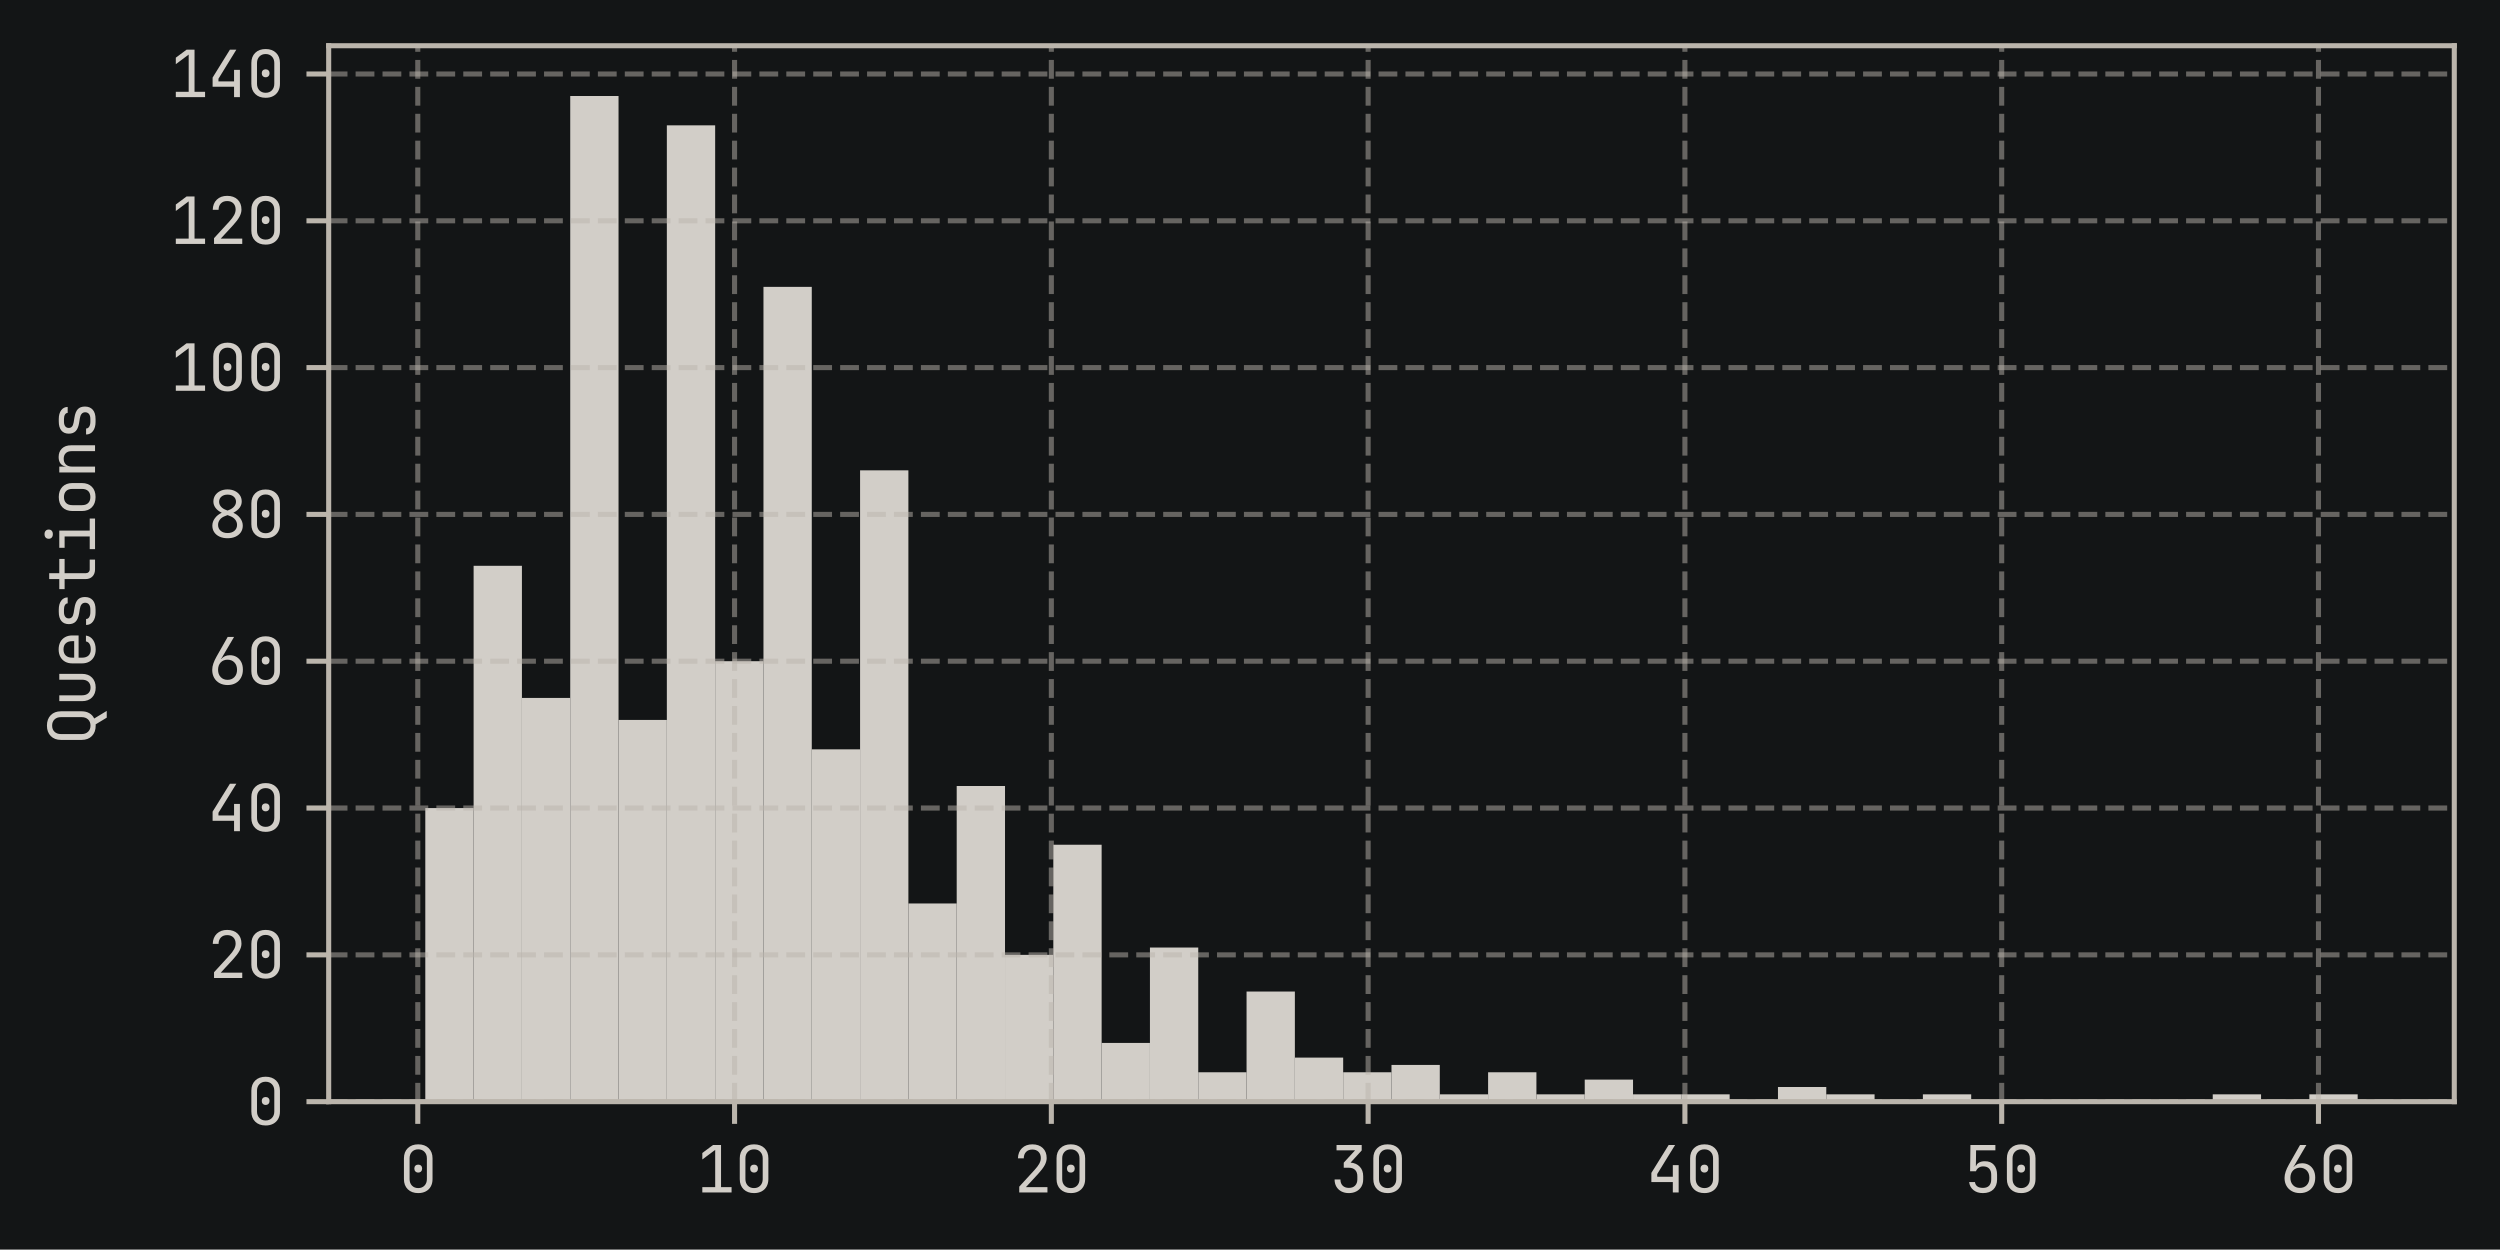 <?xml version="1.0" encoding="utf-8" standalone="no"?>
<!DOCTYPE svg PUBLIC "-//W3C//DTD SVG 1.1//EN"
  "http://www.w3.org/Graphics/SVG/1.1/DTD/svg11.dtd">
<svg xmlns:xlink="http://www.w3.org/1999/xlink" width="393.77pt" height="196.82pt" viewBox="0 0 393.77 196.82" xmlns="http://www.w3.org/2000/svg" version="1.1">
 <defs>
  <style type="text/css">*{stroke-linejoin: round; stroke-linecap: butt}</style>
 </defs>
 <g id="figure_1">
  <g id="patch_1">
   <path d="M 0 196.82 
L 393.77 196.82 
L 393.77 0 
L 0 0 
z
" style="fill: #131516"/>
  </g>
  <g id="axes_1">
   <g id="patch_2">
    <path d="M 51.77 173.52 
L 386.57 173.52 
L 386.57 7.2 
L 51.77 7.2 
L 51.77 173.52 
z
" style="fill: none"/>
   </g>
   <g id="patch_3">
    <path d="M 66.988 173.52 
L 74.598 173.52 
L 74.598 127.272 
L 66.988 127.272 
z
" clip-path="url(#pac1ddc6dbb)" style="fill: #d2cec8"/>
   </g>
   <g id="patch_4">
    <path d="M 74.598 173.52 
L 82.207 173.52 
L 82.207 89.117 
L 74.598 89.117 
z
" clip-path="url(#pac1ddc6dbb)" style="fill: #d2cec8"/>
   </g>
   <g id="patch_5">
    <path d="M 82.207 173.52 
L 89.816 173.52 
L 89.816 109.929 
L 82.207 109.929 
z
" clip-path="url(#pac1ddc6dbb)" style="fill: #d2cec8"/>
   </g>
   <g id="patch_6">
    <path d="M 89.816 173.52 
L 97.425 173.52 
L 97.425 15.12 
L 89.816 15.12 
z
" clip-path="url(#pac1ddc6dbb)" style="fill: #d2cec8"/>
   </g>
   <g id="patch_7">
    <path d="M 97.425 173.52 
L 105.034 173.52 
L 105.034 113.397 
L 97.425 113.397 
z
" clip-path="url(#pac1ddc6dbb)" style="fill: #d2cec8"/>
   </g>
   <g id="patch_8">
    <path d="M 105.034 173.52 
L 112.643 173.52 
L 112.643 19.745 
L 105.034 19.745 
z
" clip-path="url(#pac1ddc6dbb)" style="fill: #d2cec8"/>
   </g>
   <g id="patch_9">
    <path d="M 112.643 173.52 
L 120.252 173.52 
L 120.252 104.148 
L 112.643 104.148 
z
" clip-path="url(#pac1ddc6dbb)" style="fill: #d2cec8"/>
   </g>
   <g id="patch_10">
    <path d="M 120.252 173.52 
L 127.861 173.52 
L 127.861 45.181 
L 120.252 45.181 
z
" clip-path="url(#pac1ddc6dbb)" style="fill: #d2cec8"/>
   </g>
   <g id="patch_11">
    <path d="M 127.861 173.52 
L 135.47 173.52 
L 135.47 118.022 
L 127.861 118.022 
z
" clip-path="url(#pac1ddc6dbb)" style="fill: #d2cec8"/>
   </g>
   <g id="patch_12">
    <path d="M 135.47 173.52 
L 143.079 173.52 
L 143.079 74.086 
L 135.47 74.086 
z
" clip-path="url(#pac1ddc6dbb)" style="fill: #d2cec8"/>
   </g>
   <g id="patch_13">
    <path d="M 143.079 173.52 
L 150.688 173.52 
L 150.688 142.302 
L 143.079 142.302 
z
" clip-path="url(#pac1ddc6dbb)" style="fill: #d2cec8"/>
   </g>
   <g id="patch_14">
    <path d="M 150.688 173.52 
L 158.298 173.52 
L 158.298 123.803 
L 150.688 123.803 
z
" clip-path="url(#pac1ddc6dbb)" style="fill: #d2cec8"/>
   </g>
   <g id="patch_15">
    <path d="M 158.298 173.52 
L 165.907 173.52 
L 165.907 150.396 
L 158.298 150.396 
z
" clip-path="url(#pac1ddc6dbb)" style="fill: #d2cec8"/>
   </g>
   <g id="patch_16">
    <path d="M 165.907 173.52 
L 173.516 173.52 
L 173.516 133.053 
L 165.907 133.053 
z
" clip-path="url(#pac1ddc6dbb)" style="fill: #d2cec8"/>
   </g>
   <g id="patch_17">
    <path d="M 173.516 173.52 
L 181.125 173.52 
L 181.125 164.27 
L 173.516 164.27 
z
" clip-path="url(#pac1ddc6dbb)" style="fill: #d2cec8"/>
   </g>
   <g id="patch_18">
    <path d="M 181.125 173.52 
L 188.734 173.52 
L 188.734 149.24 
L 181.125 149.24 
z
" clip-path="url(#pac1ddc6dbb)" style="fill: #d2cec8"/>
   </g>
   <g id="patch_19">
    <path d="M 188.734 173.52 
L 196.343 173.52 
L 196.343 168.895 
L 188.734 168.895 
z
" clip-path="url(#pac1ddc6dbb)" style="fill: #d2cec8"/>
   </g>
   <g id="patch_20">
    <path d="M 196.343 173.52 
L 203.952 173.52 
L 203.952 156.177 
L 196.343 156.177 
z
" clip-path="url(#pac1ddc6dbb)" style="fill: #d2cec8"/>
   </g>
   <g id="patch_21">
    <path d="M 203.952 173.52 
L 211.561 173.52 
L 211.561 166.583 
L 203.952 166.583 
z
" clip-path="url(#pac1ddc6dbb)" style="fill: #d2cec8"/>
   </g>
   <g id="patch_22">
    <path d="M 211.561 173.52 
L 219.17 173.52 
L 219.17 168.895 
L 211.561 168.895 
z
" clip-path="url(#pac1ddc6dbb)" style="fill: #d2cec8"/>
   </g>
   <g id="patch_23">
    <path d="M 219.17 173.52 
L 226.779 173.52 
L 226.779 167.739 
L 219.17 167.739 
z
" clip-path="url(#pac1ddc6dbb)" style="fill: #d2cec8"/>
   </g>
   <g id="patch_24">
    <path d="M 226.779 173.52 
L 234.388 173.52 
L 234.388 172.364 
L 226.779 172.364 
z
" clip-path="url(#pac1ddc6dbb)" style="fill: #d2cec8"/>
   </g>
   <g id="patch_25">
    <path d="M 234.388 173.52 
L 241.998 173.52 
L 241.998 168.895 
L 234.388 168.895 
z
" clip-path="url(#pac1ddc6dbb)" style="fill: #d2cec8"/>
   </g>
   <g id="patch_26">
    <path d="M 241.998 173.52 
L 249.607 173.52 
L 249.607 172.364 
L 241.998 172.364 
z
" clip-path="url(#pac1ddc6dbb)" style="fill: #d2cec8"/>
   </g>
   <g id="patch_27">
    <path d="M 249.607 173.52 
L 257.216 173.52 
L 257.216 170.051 
L 249.607 170.051 
z
" clip-path="url(#pac1ddc6dbb)" style="fill: #d2cec8"/>
   </g>
   <g id="patch_28">
    <path d="M 257.216 173.52 
L 264.825 173.52 
L 264.825 172.364 
L 257.216 172.364 
z
" clip-path="url(#pac1ddc6dbb)" style="fill: #d2cec8"/>
   </g>
   <g id="patch_29">
    <path d="M 264.825 173.52 
L 272.434 173.52 
L 272.434 172.364 
L 264.825 172.364 
z
" clip-path="url(#pac1ddc6dbb)" style="fill: #d2cec8"/>
   </g>
   <g id="patch_30">
    <path d="M 272.434 173.52 
L 280.043 173.52 
L 280.043 173.52 
L 272.434 173.52 
z
" clip-path="url(#pac1ddc6dbb)" style="fill: #d2cec8"/>
   </g>
   <g id="patch_31">
    <path d="M 280.043 173.52 
L 287.652 173.52 
L 287.652 171.208 
L 280.043 171.208 
z
" clip-path="url(#pac1ddc6dbb)" style="fill: #d2cec8"/>
   </g>
   <g id="patch_32">
    <path d="M 287.652 173.52 
L 295.261 173.52 
L 295.261 172.364 
L 287.652 172.364 
z
" clip-path="url(#pac1ddc6dbb)" style="fill: #d2cec8"/>
   </g>
   <g id="patch_33">
    <path d="M 295.261 173.52 
L 302.87 173.52 
L 302.87 173.52 
L 295.261 173.52 
z
" clip-path="url(#pac1ddc6dbb)" style="fill: #d2cec8"/>
   </g>
   <g id="patch_34">
    <path d="M 302.87 173.52 
L 310.479 173.52 
L 310.479 172.364 
L 302.87 172.364 
z
" clip-path="url(#pac1ddc6dbb)" style="fill: #d2cec8"/>
   </g>
   <g id="patch_35">
    <path d="M 310.479 173.52 
L 318.088 173.52 
L 318.088 173.52 
L 310.479 173.52 
z
" clip-path="url(#pac1ddc6dbb)" style="fill: #d2cec8"/>
   </g>
   <g id="patch_36">
    <path d="M 318.088 173.52 
L 325.698 173.52 
L 325.698 173.52 
L 318.088 173.52 
z
" clip-path="url(#pac1ddc6dbb)" style="fill: #d2cec8"/>
   </g>
   <g id="patch_37">
    <path d="M 325.698 173.52 
L 333.307 173.52 
L 333.307 173.52 
L 325.698 173.52 
z
" clip-path="url(#pac1ddc6dbb)" style="fill: #d2cec8"/>
   </g>
   <g id="patch_38">
    <path d="M 333.307 173.52 
L 340.916 173.52 
L 340.916 173.52 
L 333.307 173.52 
z
" clip-path="url(#pac1ddc6dbb)" style="fill: #d2cec8"/>
   </g>
   <g id="patch_39">
    <path d="M 340.916 173.52 
L 348.525 173.52 
L 348.525 173.52 
L 340.916 173.52 
z
" clip-path="url(#pac1ddc6dbb)" style="fill: #d2cec8"/>
   </g>
   <g id="patch_40">
    <path d="M 348.525 173.52 
L 356.134 173.52 
L 356.134 172.364 
L 348.525 172.364 
z
" clip-path="url(#pac1ddc6dbb)" style="fill: #d2cec8"/>
   </g>
   <g id="patch_41">
    <path d="M 356.134 173.52 
L 363.743 173.52 
L 363.743 173.52 
L 356.134 173.52 
z
" clip-path="url(#pac1ddc6dbb)" style="fill: #d2cec8"/>
   </g>
   <g id="patch_42">
    <path d="M 363.743 173.52 
L 371.352 173.52 
L 371.352 172.364 
L 363.743 172.364 
z
" clip-path="url(#pac1ddc6dbb)" style="fill: #d2cec8"/>
   </g>
   <g id="matplotlib.axis_1">
    <g id="xtick_1">
     <g id="line2d_1">
      <path d="M 65.803 173.52 
L 65.803 7.2 
" clip-path="url(#pac1ddc6dbb)" style="fill: none; stroke-dasharray: 2.96,1.28; stroke-dashoffset: 0; stroke: #bbb5ac; stroke-opacity: 0.5; stroke-width: 0.8"/>
     </g>
     <g id="line2d_2">
      <defs>
       <path id="mb79a590579" d="M 0 0 
L 0 3.5 
" style="stroke: #bbb5ac; stroke-width: 0.8"/>
      </defs>
      <g>
       <use xlink:href="#mb79a590579" x="65.803" y="173.52" style="fill: #bbb5ac; stroke: #bbb5ac; stroke-width: 0.8"/>
      </g>
     </g>
     <g id="text_1">
      <!-- 0 -->
      <g style="fill: #d2cec8" transform="translate(62.803 187.82)scale(0.1 -0.1)">
       <defs>
        <path id="JetBrainsMono-Regular-30" d="M 1920 -64 
Q 1274 -64 893 310 
Q 512 685 512 1312 
L 512 3360 
Q 512 3987 893 4361 
Q 1274 4736 1920 4736 
Q 2566 4736 2947 4361 
Q 3328 3987 3328 3360 
L 3328 1312 
Q 3328 896 3155 585 
Q 2982 275 2665 105 
Q 2349 -64 1920 -64 
z
M 1920 429 
Q 2304 429 2537 675 
Q 2771 922 2771 1312 
L 2771 3360 
Q 2771 3750 2537 3996 
Q 2304 4243 1920 4243 
Q 1536 4243 1302 3996 
Q 1069 3750 1069 3360 
L 1069 1312 
Q 1069 922 1302 675 
Q 1536 429 1920 429 
z
M 1920 1958 
Q 1747 1958 1641 2067 
Q 1536 2176 1536 2355 
Q 1536 2528 1641 2633 
Q 1747 2739 1920 2739 
Q 2093 2739 2198 2633 
Q 2304 2528 2304 2355 
Q 2304 2176 2198 2067 
Q 2093 1958 1920 1958 
z
" transform="scale(0.016)"/>
       </defs>
       <use xlink:href="#JetBrainsMono-Regular-30"/>
      </g>
     </g>
    </g>
    <g id="xtick_2">
     <g id="line2d_3">
      <path d="M 115.699 173.52 
L 115.699 7.2 
" clip-path="url(#pac1ddc6dbb)" style="fill: none; stroke-dasharray: 2.96,1.28; stroke-dashoffset: 0; stroke: #bbb5ac; stroke-opacity: 0.5; stroke-width: 0.8"/>
     </g>
     <g id="line2d_4">
      <g>
       <use xlink:href="#mb79a590579" x="115.699" y="173.52" style="fill: #bbb5ac; stroke: #bbb5ac; stroke-width: 0.8"/>
      </g>
     </g>
     <g id="text_2">
      <!-- 10 -->
      <g style="fill: #d2cec8" transform="translate(109.699 187.82)scale(0.1 -0.1)">
       <defs>
        <path id="JetBrainsMono-Regular-31" d="M 576 0 
L 576 525 
L 1843 525 
L 1843 4192 
L 576 3245 
L 576 3885 
L 1632 4672 
L 2419 4672 
L 2419 525 
L 3456 525 
L 3456 0 
L 576 0 
z
" transform="scale(0.016)"/>
       </defs>
       <use xlink:href="#JetBrainsMono-Regular-31"/>
       <use xlink:href="#JetBrainsMono-Regular-30" x="60"/>
      </g>
     </g>
    </g>
    <g id="xtick_3">
     <g id="line2d_5">
      <path d="M 165.595 173.52 
L 165.595 7.2 
" clip-path="url(#pac1ddc6dbb)" style="fill: none; stroke-dasharray: 2.96,1.28; stroke-dashoffset: 0; stroke: #bbb5ac; stroke-opacity: 0.5; stroke-width: 0.8"/>
     </g>
     <g id="line2d_6">
      <g>
       <use xlink:href="#mb79a590579" x="165.595" y="173.52" style="fill: #bbb5ac; stroke: #bbb5ac; stroke-width: 0.8"/>
      </g>
     </g>
     <g id="text_3">
      <!-- 20 -->
      <g style="fill: #d2cec8" transform="translate(159.595 187.82)scale(0.1 -0.1)">
       <defs>
        <path id="JetBrainsMono-Regular-32" d="M 589 0 
L 589 570 
L 2080 2195 
Q 2413 2554 2563 2835 
Q 2714 3117 2714 3386 
Q 2714 3770 2490 3997 
Q 2266 4224 1882 4224 
Q 1491 4224 1264 3990 
Q 1037 3757 1037 3360 
L 461 3360 
Q 480 3994 864 4365 
Q 1248 4736 1882 4736 
Q 2528 4736 2909 4371 
Q 3290 4006 3290 3379 
Q 3290 3046 3094 2681 
Q 2899 2317 2464 1843 
L 1248 525 
L 3366 525 
L 3366 0 
L 589 0 
z
" transform="scale(0.016)"/>
       </defs>
       <use xlink:href="#JetBrainsMono-Regular-32"/>
       <use xlink:href="#JetBrainsMono-Regular-30" x="60"/>
      </g>
     </g>
    </g>
    <g id="xtick_4">
     <g id="line2d_7">
      <path d="M 215.491 173.52 
L 215.491 7.2 
" clip-path="url(#pac1ddc6dbb)" style="fill: none; stroke-dasharray: 2.96,1.28; stroke-dashoffset: 0; stroke: #bbb5ac; stroke-opacity: 0.5; stroke-width: 0.8"/>
     </g>
     <g id="line2d_8">
      <g>
       <use xlink:href="#mb79a590579" x="215.491" y="173.52" style="fill: #bbb5ac; stroke: #bbb5ac; stroke-width: 0.8"/>
      </g>
     </g>
     <g id="text_4">
      <!-- 30 -->
      <g style="fill: #d2cec8" transform="translate(209.491 187.82)scale(0.1 -0.1)">
       <defs>
        <path id="JetBrainsMono-Regular-33" d="M 1850 -64 
Q 1427 -64 1110 105 
Q 794 275 621 576 
Q 448 877 448 1280 
L 1024 1280 
Q 1024 890 1245 669 
Q 1466 448 1856 448 
Q 2253 448 2470 678 
Q 2688 909 2688 1280 
L 2688 1600 
Q 2688 1997 2470 2214 
Q 2253 2432 1856 2432 
L 1350 2432 
L 1350 2931 
L 2464 4147 
L 640 4147 
L 640 4672 
L 3117 4672 
L 3117 4134 
L 2022 2938 
Q 2592 2893 2928 2534 
Q 3264 2176 3264 1600 
L 3264 1280 
Q 3264 877 3088 576 
Q 2912 275 2592 105 
Q 2272 -64 1850 -64 
z
" transform="scale(0.016)"/>
       </defs>
       <use xlink:href="#JetBrainsMono-Regular-33"/>
       <use xlink:href="#JetBrainsMono-Regular-30" x="60"/>
      </g>
     </g>
    </g>
    <g id="xtick_5">
     <g id="line2d_9">
      <path d="M 265.386 173.52 
L 265.386 7.2 
" clip-path="url(#pac1ddc6dbb)" style="fill: none; stroke-dasharray: 2.96,1.28; stroke-dashoffset: 0; stroke: #bbb5ac; stroke-opacity: 0.5; stroke-width: 0.8"/>
     </g>
     <g id="line2d_10">
      <g>
       <use xlink:href="#mb79a590579" x="265.386" y="173.52" style="fill: #bbb5ac; stroke: #bbb5ac; stroke-width: 0.8"/>
      </g>
     </g>
     <g id="text_5">
      <!-- 40 -->
      <g style="fill: #d2cec8" transform="translate(259.386 187.82)scale(0.1 -0.1)">
       <defs>
        <path id="JetBrainsMono-Regular-34" d="M 2560 0 
L 2560 1024 
L 448 1024 
L 448 1926 
L 2150 4672 
L 2784 4672 
L 1024 1811 
L 1024 1549 
L 2560 1549 
L 2560 2688 
L 3136 2688 
L 3136 0 
L 2560 0 
z
" transform="scale(0.016)"/>
       </defs>
       <use xlink:href="#JetBrainsMono-Regular-34"/>
       <use xlink:href="#JetBrainsMono-Regular-30" x="60"/>
      </g>
     </g>
    </g>
    <g id="xtick_6">
     <g id="line2d_11">
      <path d="M 315.282 173.52 
L 315.282 7.2 
" clip-path="url(#pac1ddc6dbb)" style="fill: none; stroke-dasharray: 2.96,1.28; stroke-dashoffset: 0; stroke: #bbb5ac; stroke-opacity: 0.5; stroke-width: 0.8"/>
     </g>
     <g id="line2d_12">
      <g>
       <use xlink:href="#mb79a590579" x="315.282" y="173.52" style="fill: #bbb5ac; stroke: #bbb5ac; stroke-width: 0.8"/>
      </g>
     </g>
     <g id="text_6">
      <!-- 50 -->
      <g style="fill: #d2cec8" transform="translate(309.282 187.82)scale(0.1 -0.1)">
       <defs>
        <path id="JetBrainsMono-Regular-35" d="M 1907 -64 
Q 1338 -64 973 230 
Q 608 525 544 1024 
L 1120 1024 
Q 1152 749 1357 598 
Q 1562 448 1914 448 
Q 2317 448 2518 665 
Q 2720 883 2720 1280 
L 2720 1734 
Q 2720 2131 2518 2348 
Q 2317 2566 1920 2566 
Q 1670 2566 1484 2435 
Q 1299 2304 1216 2086 
L 640 2086 
L 672 4672 
L 3130 4672 
L 3130 4147 
L 1229 4147 
L 1210 2592 
L 1235 2592 
Q 1293 2816 1520 2944 
Q 1747 3072 2093 3072 
Q 2662 3078 2979 2723 
Q 3296 2368 3296 1734 
L 3296 1280 
Q 3296 659 2931 297 
Q 2566 -64 1907 -64 
z
" transform="scale(0.016)"/>
       </defs>
       <use xlink:href="#JetBrainsMono-Regular-35"/>
       <use xlink:href="#JetBrainsMono-Regular-30" x="60"/>
      </g>
     </g>
    </g>
    <g id="xtick_7">
     <g id="line2d_13">
      <path d="M 365.178 173.52 
L 365.178 7.2 
" clip-path="url(#pac1ddc6dbb)" style="fill: none; stroke-dasharray: 2.96,1.28; stroke-dashoffset: 0; stroke: #bbb5ac; stroke-opacity: 0.5; stroke-width: 0.8"/>
     </g>
     <g id="line2d_14">
      <g>
       <use xlink:href="#mb79a590579" x="365.178" y="173.52" style="fill: #bbb5ac; stroke: #bbb5ac; stroke-width: 0.8"/>
      </g>
     </g>
     <g id="text_7">
      <!-- 60 -->
      <g style="fill: #d2cec8" transform="translate(359.178 187.82)scale(0.1 -0.1)">
       <defs>
        <path id="JetBrainsMono-Regular-36" d="M 1926 -64 
Q 1472 -64 1129 125 
Q 787 314 598 650 
Q 410 986 410 1427 
Q 410 1734 522 2057 
Q 634 2381 832 2733 
L 1933 4672 
L 2560 4672 
L 1293 2515 
L 1318 2496 
Q 1434 2669 1651 2771 
Q 1869 2874 2144 2874 
Q 2528 2874 2819 2694 
Q 3110 2515 3270 2198 
Q 3430 1882 3430 1453 
Q 3430 998 3241 656 
Q 3053 314 2717 125 
Q 2381 -64 1926 -64 
z
M 1920 448 
Q 2336 448 2595 720 
Q 2854 992 2854 1440 
Q 2854 1888 2595 2160 
Q 2336 2432 1920 2432 
Q 1504 2432 1245 2160 
Q 986 1888 986 1440 
Q 986 992 1245 720 
Q 1504 448 1920 448 
z
" transform="scale(0.016)"/>
       </defs>
       <use xlink:href="#JetBrainsMono-Regular-36"/>
       <use xlink:href="#JetBrainsMono-Regular-30" x="60"/>
      </g>
     </g>
    </g>
   </g>
   <g id="matplotlib.axis_2">
    <g id="ytick_1">
     <g id="line2d_15">
      <path d="M 51.77 173.52 
L 386.57 173.52 
" clip-path="url(#pac1ddc6dbb)" style="fill: none; stroke-dasharray: 2.96,1.28; stroke-dashoffset: 0; stroke: #bbb5ac; stroke-opacity: 0.5; stroke-width: 0.8"/>
     </g>
     <g id="line2d_16">
      <defs>
       <path id="m9aba1d2527" d="M 0 0 
L -3.5 0 
" style="stroke: #bbb5ac; stroke-width: 0.8"/>
      </defs>
      <g>
       <use xlink:href="#m9aba1d2527" x="51.77" y="173.52" style="fill: #bbb5ac; stroke: #bbb5ac; stroke-width: 0.8"/>
      </g>
     </g>
     <g id="text_8">
      <!-- 0 -->
      <g style="fill: #d2cec8" transform="translate(38.77 177.17)scale(0.1 -0.1)">
       <use xlink:href="#JetBrainsMono-Regular-30"/>
      </g>
     </g>
    </g>
    <g id="ytick_2">
     <g id="line2d_17">
      <path d="M 51.77 150.396 
L 386.57 150.396 
" clip-path="url(#pac1ddc6dbb)" style="fill: none; stroke-dasharray: 2.96,1.28; stroke-dashoffset: 0; stroke: #bbb5ac; stroke-opacity: 0.5; stroke-width: 0.8"/>
     </g>
     <g id="line2d_18">
      <g>
       <use xlink:href="#m9aba1d2527" x="51.77" y="150.396" style="fill: #bbb5ac; stroke: #bbb5ac; stroke-width: 0.8"/>
      </g>
     </g>
     <g id="text_9">
      <!-- 20 -->
      <g style="fill: #d2cec8" transform="translate(32.77 154.046)scale(0.1 -0.1)">
       <use xlink:href="#JetBrainsMono-Regular-32"/>
       <use xlink:href="#JetBrainsMono-Regular-30" x="60"/>
      </g>
     </g>
    </g>
    <g id="ytick_3">
     <g id="line2d_19">
      <path d="M 51.77 127.272 
L 386.57 127.272 
" clip-path="url(#pac1ddc6dbb)" style="fill: none; stroke-dasharray: 2.96,1.28; stroke-dashoffset: 0; stroke: #bbb5ac; stroke-opacity: 0.5; stroke-width: 0.8"/>
     </g>
     <g id="line2d_20">
      <g>
       <use xlink:href="#m9aba1d2527" x="51.77" y="127.272" style="fill: #bbb5ac; stroke: #bbb5ac; stroke-width: 0.8"/>
      </g>
     </g>
     <g id="text_10">
      <!-- 40 -->
      <g style="fill: #d2cec8" transform="translate(32.77 130.922)scale(0.1 -0.1)">
       <use xlink:href="#JetBrainsMono-Regular-34"/>
       <use xlink:href="#JetBrainsMono-Regular-30" x="60"/>
      </g>
     </g>
    </g>
    <g id="ytick_4">
     <g id="line2d_21">
      <path d="M 51.77 104.148 
L 386.57 104.148 
" clip-path="url(#pac1ddc6dbb)" style="fill: none; stroke-dasharray: 2.96,1.28; stroke-dashoffset: 0; stroke: #bbb5ac; stroke-opacity: 0.5; stroke-width: 0.8"/>
     </g>
     <g id="line2d_22">
      <g>
       <use xlink:href="#m9aba1d2527" x="51.77" y="104.148" style="fill: #bbb5ac; stroke: #bbb5ac; stroke-width: 0.8"/>
      </g>
     </g>
     <g id="text_11">
      <!-- 60 -->
      <g style="fill: #d2cec8" transform="translate(32.77 107.798)scale(0.1 -0.1)">
       <use xlink:href="#JetBrainsMono-Regular-36"/>
       <use xlink:href="#JetBrainsMono-Regular-30" x="60"/>
      </g>
     </g>
    </g>
    <g id="ytick_5">
     <g id="line2d_23">
      <path d="M 51.77 81.024 
L 386.57 81.024 
" clip-path="url(#pac1ddc6dbb)" style="fill: none; stroke-dasharray: 2.96,1.28; stroke-dashoffset: 0; stroke: #bbb5ac; stroke-opacity: 0.5; stroke-width: 0.8"/>
     </g>
     <g id="line2d_24">
      <g>
       <use xlink:href="#m9aba1d2527" x="51.77" y="81.024" style="fill: #bbb5ac; stroke: #bbb5ac; stroke-width: 0.8"/>
      </g>
     </g>
     <g id="text_12">
      <!-- 80 -->
      <g style="fill: #d2cec8" transform="translate(32.77 84.674)scale(0.1 -0.1)">
       <defs>
        <path id="JetBrainsMono-Regular-38" d="M 1920 -64 
Q 1472 -64 1133 93 
Q 794 250 608 528 
Q 422 806 422 1171 
Q 422 1568 675 1910 
Q 928 2253 1350 2445 
Q 934 2650 729 2934 
Q 525 3219 525 3546 
Q 525 3898 707 4166 
Q 890 4435 1203 4588 
Q 1517 4742 1920 4742 
Q 2323 4742 2640 4588 
Q 2957 4435 3136 4166 
Q 3315 3898 3315 3546 
Q 3315 3226 3110 2941 
Q 2906 2656 2490 2445 
Q 2912 2253 3165 1910 
Q 3418 1568 3418 1171 
Q 3418 806 3232 528 
Q 3046 250 2710 93 
Q 2374 -64 1920 -64 
z
M 1734 2733 
L 1920 2662 
L 2080 2726 
Q 2381 2842 2566 3056 
Q 2752 3270 2752 3526 
Q 2752 3840 2521 4035 
Q 2291 4230 1920 4230 
Q 1549 4230 1318 4032 
Q 1088 3834 1088 3526 
Q 1088 3264 1267 3053 
Q 1446 2842 1734 2733 
z
M 1920 448 
Q 2342 448 2598 669 
Q 2854 890 2854 1248 
Q 2854 1530 2681 1757 
Q 2509 1984 2195 2106 
L 1920 2214 
L 1626 2099 
Q 1318 1978 1152 1750 
Q 986 1523 986 1248 
Q 986 890 1242 669 
Q 1498 448 1920 448 
z
" transform="scale(0.016)"/>
       </defs>
       <use xlink:href="#JetBrainsMono-Regular-38"/>
       <use xlink:href="#JetBrainsMono-Regular-30" x="60"/>
      </g>
     </g>
    </g>
    <g id="ytick_6">
     <g id="line2d_25">
      <path d="M 51.77 57.9 
L 386.57 57.9 
" clip-path="url(#pac1ddc6dbb)" style="fill: none; stroke-dasharray: 2.96,1.28; stroke-dashoffset: 0; stroke: #bbb5ac; stroke-opacity: 0.5; stroke-width: 0.8"/>
     </g>
     <g id="line2d_26">
      <g>
       <use xlink:href="#m9aba1d2527" x="51.77" y="57.9" style="fill: #bbb5ac; stroke: #bbb5ac; stroke-width: 0.8"/>
      </g>
     </g>
     <g id="text_13">
      <!-- 100 -->
      <g style="fill: #d2cec8" transform="translate(26.77 61.55)scale(0.1 -0.1)">
       <use xlink:href="#JetBrainsMono-Regular-31"/>
       <use xlink:href="#JetBrainsMono-Regular-30" x="60"/>
       <use xlink:href="#JetBrainsMono-Regular-30" x="120"/>
      </g>
     </g>
    </g>
    <g id="ytick_7">
     <g id="line2d_27">
      <path d="M 51.77 34.775 
L 386.57 34.775 
" clip-path="url(#pac1ddc6dbb)" style="fill: none; stroke-dasharray: 2.96,1.28; stroke-dashoffset: 0; stroke: #bbb5ac; stroke-opacity: 0.5; stroke-width: 0.8"/>
     </g>
     <g id="line2d_28">
      <g>
       <use xlink:href="#m9aba1d2527" x="51.77" y="34.775" style="fill: #bbb5ac; stroke: #bbb5ac; stroke-width: 0.8"/>
      </g>
     </g>
     <g id="text_14">
      <!-- 120 -->
      <g style="fill: #d2cec8" transform="translate(26.77 38.425)scale(0.1 -0.1)">
       <use xlink:href="#JetBrainsMono-Regular-31"/>
       <use xlink:href="#JetBrainsMono-Regular-32" x="60"/>
       <use xlink:href="#JetBrainsMono-Regular-30" x="120"/>
      </g>
     </g>
    </g>
    <g id="ytick_8">
     <g id="line2d_29">
      <path d="M 51.77 11.651 
L 386.57 11.651 
" clip-path="url(#pac1ddc6dbb)" style="fill: none; stroke-dasharray: 2.96,1.28; stroke-dashoffset: 0; stroke: #bbb5ac; stroke-opacity: 0.5; stroke-width: 0.8"/>
     </g>
     <g id="line2d_30">
      <g>
       <use xlink:href="#m9aba1d2527" x="51.77" y="11.651" style="fill: #bbb5ac; stroke: #bbb5ac; stroke-width: 0.8"/>
      </g>
     </g>
     <g id="text_15">
      <!-- 140 -->
      <g style="fill: #d2cec8" transform="translate(26.77 15.301)scale(0.1 -0.1)">
       <use xlink:href="#JetBrainsMono-Regular-31"/>
       <use xlink:href="#JetBrainsMono-Regular-34" x="60"/>
       <use xlink:href="#JetBrainsMono-Regular-30" x="120"/>
      </g>
     </g>
    </g>
    <g id="text_16">
     <!-- Questions -->
     <g style="fill: #d2cec8" transform="translate(14.97 117.36)rotate(-90)scale(0.1 -0.1)">
      <defs>
       <path id="JetBrainsMono-Regular-51" d="M 2701 -1152 
L 2042 -58 
Q 2016 -58 1984 -61 
Q 1952 -64 1920 -64 
Q 1274 -64 893 310 
Q 512 685 512 1312 
L 512 3360 
Q 512 3987 893 4361 
Q 1274 4736 1920 4736 
Q 2566 4736 2947 4361 
Q 3328 3987 3328 3360 
L 3328 1312 
Q 3328 883 3142 563 
Q 2957 243 2618 83 
L 3366 -1152 
L 2701 -1152 
z
M 1920 448 
Q 2298 448 2525 685 
Q 2752 922 2752 1312 
L 2752 3360 
Q 2752 3757 2525 3990 
Q 2298 4224 1920 4224 
Q 1542 4224 1315 3990 
Q 1088 3757 1088 3360 
L 1088 1312 
Q 1088 922 1315 685 
Q 1542 448 1920 448 
z
" transform="scale(0.016)"/>
       <path id="JetBrainsMono-Regular-75" d="M 1914 -64 
Q 1306 -64 941 297 
Q 576 659 576 1280 
L 576 3520 
L 1152 3520 
L 1152 1280 
Q 1152 883 1357 662 
Q 1562 442 1914 442 
Q 2272 442 2480 662 
Q 2688 883 2688 1280 
L 2688 3520 
L 3264 3520 
L 3264 1280 
Q 3264 659 2893 297 
Q 2522 -64 1914 -64 
z
" transform="scale(0.016)"/>
       <path id="JetBrainsMono-Regular-65" d="M 1920 -64 
Q 1504 -64 1193 102 
Q 883 269 713 573 
Q 544 877 544 1280 
L 544 2240 
Q 544 2650 713 2950 
Q 883 3251 1193 3417 
Q 1504 3584 1920 3584 
Q 2336 3584 2646 3417 
Q 2957 3251 3126 2950 
Q 3296 2650 3296 2240 
L 3296 1619 
L 1107 1619 
L 1107 1280 
Q 1107 864 1318 643 
Q 1530 422 1920 422 
Q 2253 422 2457 540 
Q 2662 659 2707 896 
L 3283 896 
Q 3226 454 2851 195 
Q 2477 -64 1920 -64 
z
M 1107 2054 
L 2733 2054 
L 2733 2240 
Q 2733 2656 2525 2880 
Q 2317 3104 1920 3104 
Q 1530 3104 1318 2880 
Q 1107 2656 1107 2240 
L 1107 2054 
z
" transform="scale(0.016)"/>
       <path id="JetBrainsMono-Regular-73" d="M 1811 -51 
Q 1267 -51 921 198 
Q 576 448 576 883 
L 1165 883 
Q 1165 685 1353 573 
Q 1542 461 1824 461 
L 2093 461 
Q 2432 461 2598 598 
Q 2765 736 2765 966 
Q 2765 1190 2608 1321 
Q 2451 1453 2157 1498 
L 1683 1574 
Q 1158 1664 908 1907 
Q 659 2150 659 2579 
Q 659 3059 969 3315 
Q 1280 3571 1862 3571 
L 2106 3571 
Q 2643 3571 2966 3331 
Q 3290 3091 3290 2694 
L 2701 2694 
Q 2701 2861 2537 2960 
Q 2374 3059 2093 3059 
L 1850 3059 
Q 1549 3059 1385 2934 
Q 1222 2810 1222 2579 
Q 1222 2195 1766 2106 
L 2240 2029 
Q 2810 1939 3069 1696 
Q 3328 1453 3328 992 
Q 3328 506 3017 227 
Q 2707 -51 2080 -51 
L 1811 -51 
z
" transform="scale(0.016)"/>
       <path id="JetBrainsMono-Regular-74" d="M 2304 0 
Q 1869 0 1606 253 
Q 1344 506 1344 928 
L 1344 2995 
L 352 2995 
L 352 3520 
L 1344 3520 
L 1344 4512 
L 1920 4512 
L 1920 3520 
L 3328 3520 
L 3328 2995 
L 1920 2995 
L 1920 928 
Q 1920 749 2025 637 
Q 2131 525 2304 525 
L 3264 525 
L 3264 0 
L 2304 0 
z
" transform="scale(0.016)"/>
       <path id="JetBrainsMono-Regular-69" d="M 544 0 
L 544 525 
L 1792 525 
L 1792 2995 
L 672 2995 
L 672 3520 
L 2368 3520 
L 2368 525 
L 3552 525 
L 3552 0 
L 544 0 
z
M 2016 4154 
Q 1805 4154 1683 4262 
Q 1562 4371 1562 4557 
Q 1562 4749 1683 4861 
Q 1805 4973 2016 4973 
Q 2227 4973 2348 4861 
Q 2470 4749 2470 4557 
Q 2470 4371 2348 4262 
Q 2227 4154 2016 4154 
z
" transform="scale(0.016)"/>
       <path id="JetBrainsMono-Regular-6f" d="M 1920 -51 
Q 1280 -51 912 310 
Q 544 672 544 1293 
L 544 2227 
Q 544 2854 912 3212 
Q 1280 3571 1920 3571 
Q 2560 3571 2928 3212 
Q 3296 2854 3296 2234 
L 3296 1293 
Q 3296 672 2928 310 
Q 2560 -51 1920 -51 
z
M 1920 461 
Q 2298 461 2509 672 
Q 2720 883 2720 1293 
L 2720 2227 
Q 2720 2637 2509 2848 
Q 2298 3059 1920 3059 
Q 1549 3059 1334 2848 
Q 1120 2637 1120 2227 
L 1120 1293 
Q 1120 883 1334 672 
Q 1549 461 1920 461 
z
" transform="scale(0.016)"/>
       <path id="JetBrainsMono-Regular-6e" d="M 589 0 
L 589 3520 
L 1165 3520 
L 1165 2848 
L 1171 2848 
Q 1216 3200 1459 3392 
Q 1702 3584 2106 3584 
Q 2637 3584 2950 3257 
Q 3264 2931 3264 2368 
L 3264 0 
L 2688 0 
L 2688 2304 
Q 2688 2682 2486 2883 
Q 2285 3085 1939 3085 
Q 1581 3085 1373 2867 
Q 1165 2650 1165 2240 
L 1165 0 
L 589 0 
z
" transform="scale(0.016)"/>
      </defs>
      <use xlink:href="#JetBrainsMono-Regular-51"/>
      <use xlink:href="#JetBrainsMono-Regular-75" x="60"/>
      <use xlink:href="#JetBrainsMono-Regular-65" x="120"/>
      <use xlink:href="#JetBrainsMono-Regular-73" x="180"/>
      <use xlink:href="#JetBrainsMono-Regular-74" x="240"/>
      <use xlink:href="#JetBrainsMono-Regular-69" x="300"/>
      <use xlink:href="#JetBrainsMono-Regular-6f" x="360"/>
      <use xlink:href="#JetBrainsMono-Regular-6e" x="420"/>
      <use xlink:href="#JetBrainsMono-Regular-73" x="480"/>
     </g>
    </g>
   </g>
   <g id="patch_43">
    <path d="M 51.77 173.52 
L 51.77 7.2 
" style="fill: none; stroke: #bbb5ac; stroke-width: 0.8; stroke-linejoin: miter; stroke-linecap: square"/>
   </g>
   <g id="patch_44">
    <path d="M 386.57 173.52 
L 386.57 7.2 
" style="fill: none; stroke: #bbb5ac; stroke-width: 0.8; stroke-linejoin: miter; stroke-linecap: square"/>
   </g>
   <g id="patch_45">
    <path d="M 51.77 173.52 
L 386.57 173.52 
" style="fill: none; stroke: #bbb5ac; stroke-width: 0.8; stroke-linejoin: miter; stroke-linecap: square"/>
   </g>
   <g id="patch_46">
    <path d="M 51.77 7.2 
L 386.57 7.2 
" style="fill: none; stroke: #bbb5ac; stroke-width: 0.8; stroke-linejoin: miter; stroke-linecap: square"/>
   </g>
  </g>
 </g>
 <defs>
  <clipPath id="pac1ddc6dbb">
   <rect x="51.77" y="7.2" width="334.8" height="166.32"/>
  </clipPath>
 </defs>
</svg>
